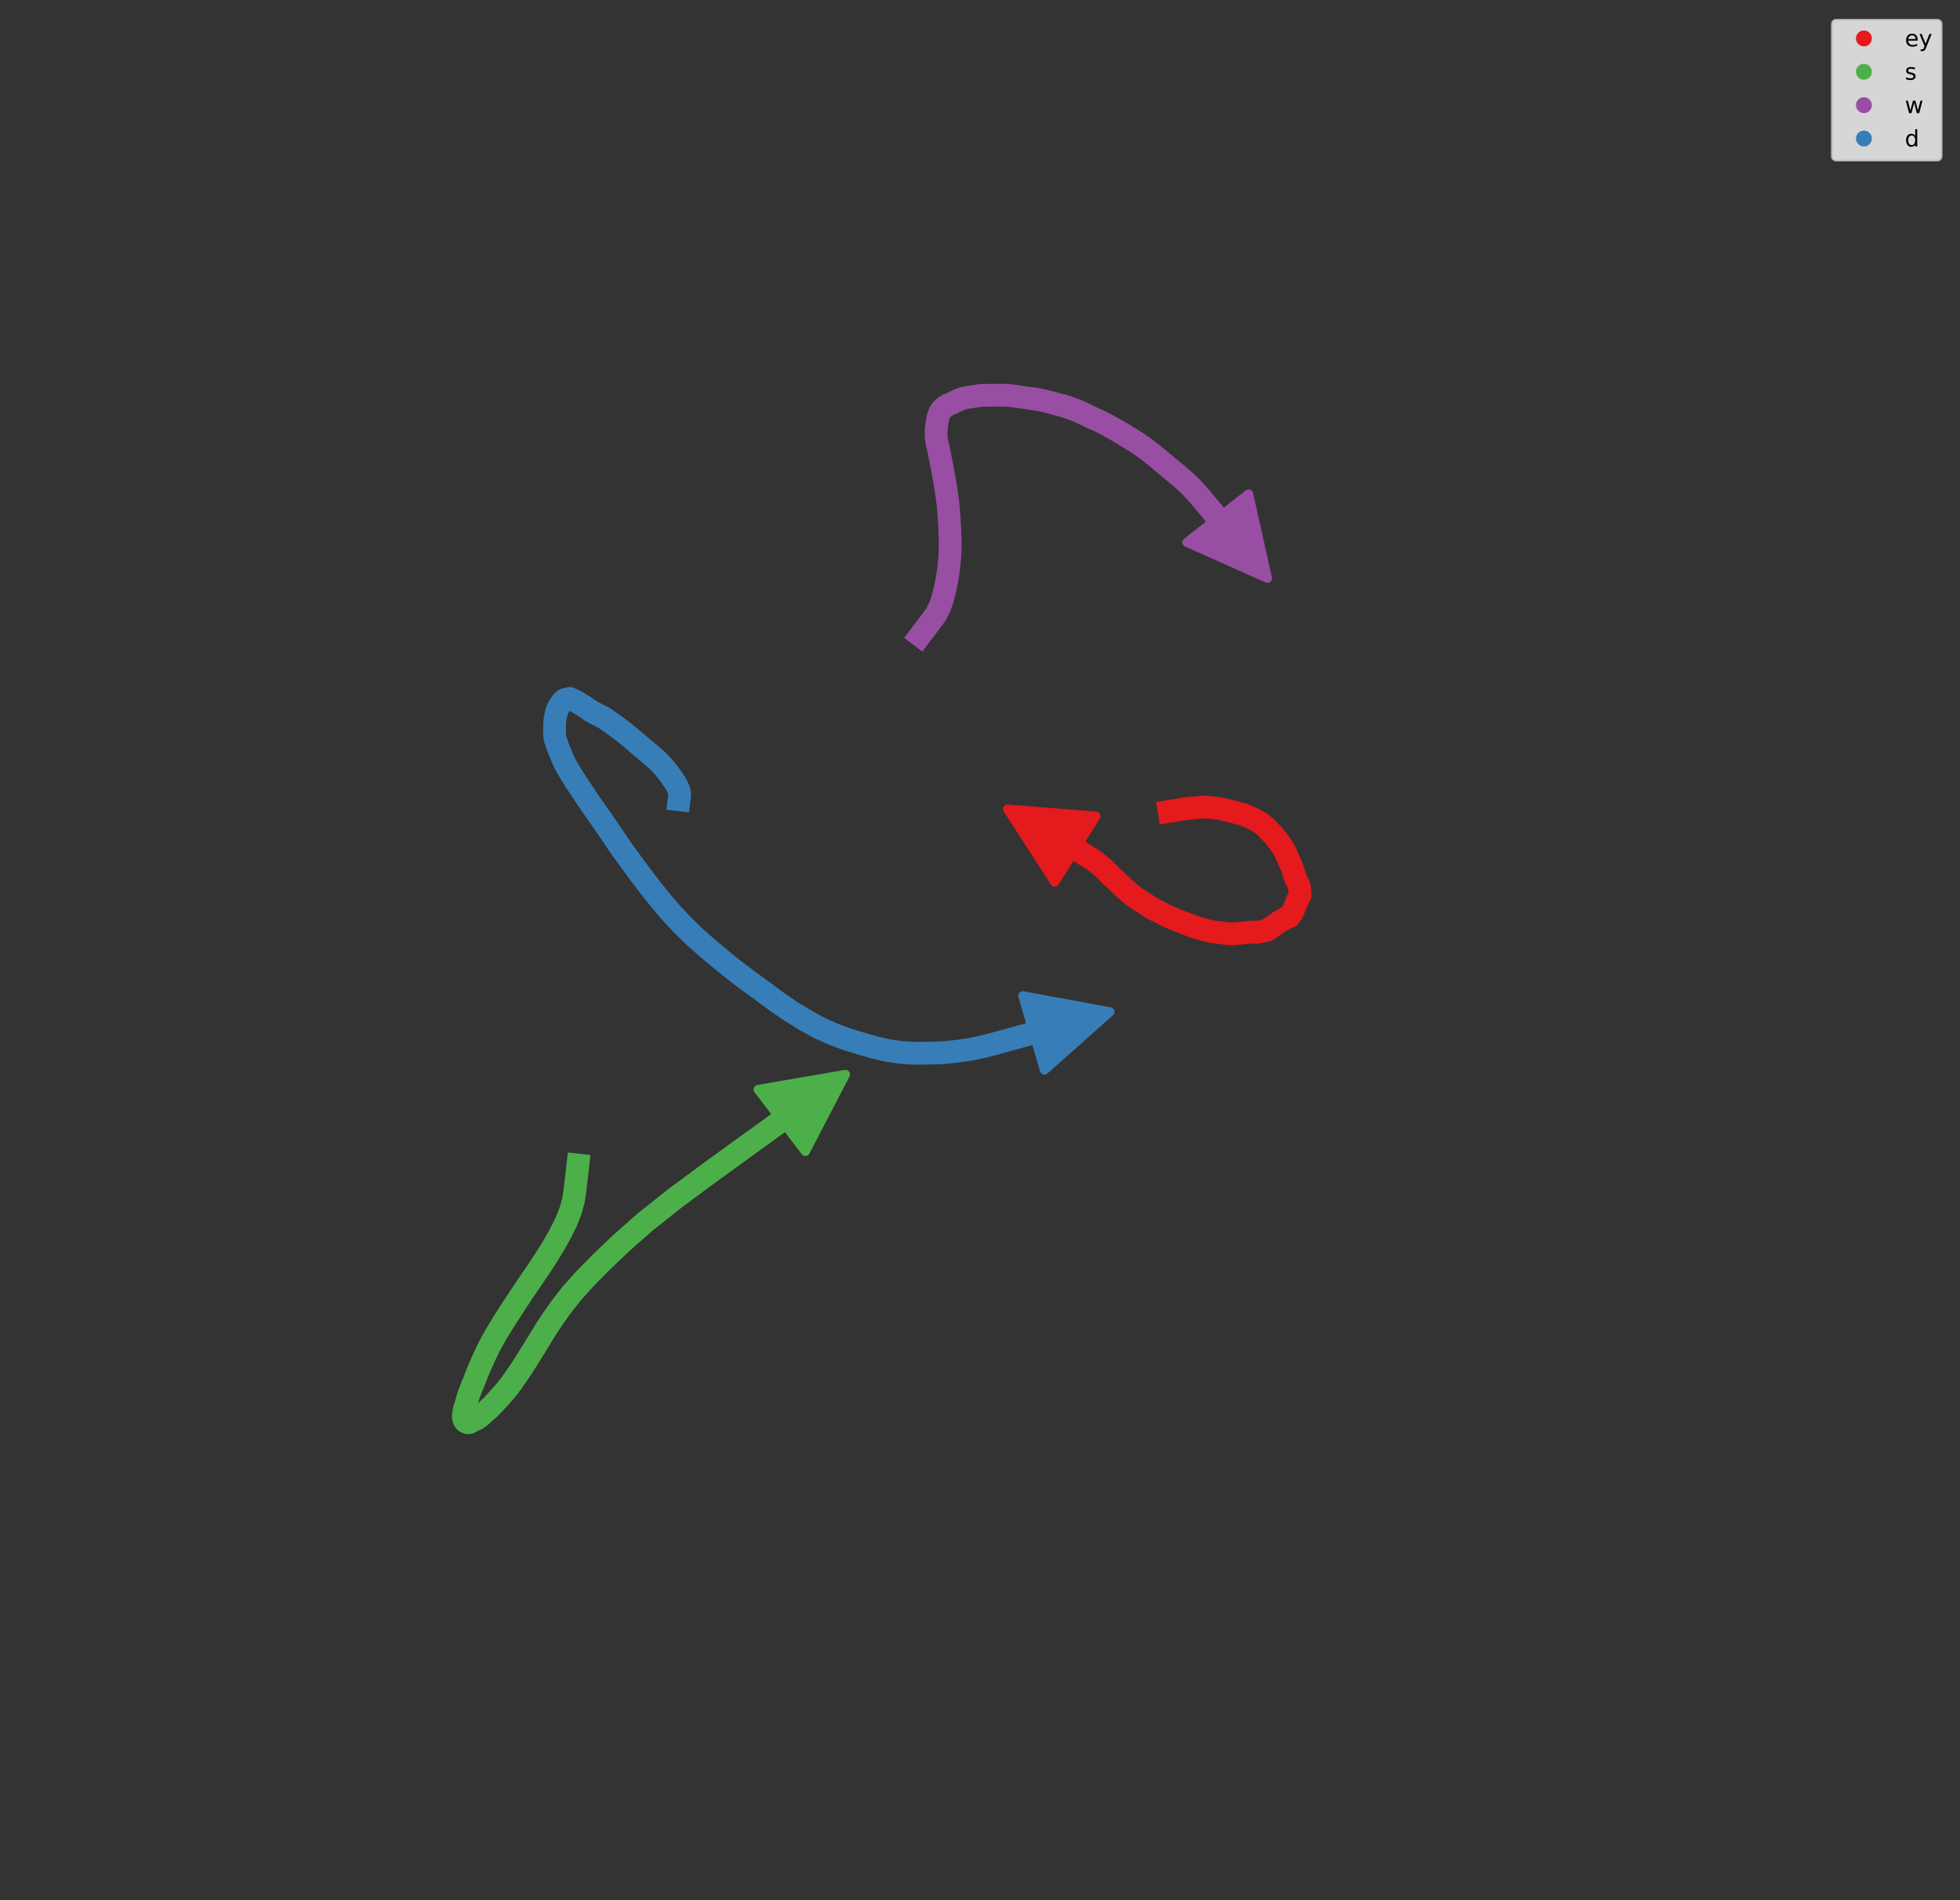 <?xml version="1.0" encoding="utf-8" standalone="no"?>
<!DOCTYPE svg PUBLIC "-//W3C//DTD SVG 1.1//EN"
  "http://www.w3.org/Graphics/SVG/1.1/DTD/svg11.dtd">
<!-- Created with matplotlib (https://matplotlib.org/) -->
<svg height="835.877pt" version="1.1" viewBox="0 0 861.923 835.877" width="861.923pt" xmlns="http://www.w3.org/2000/svg" xmlns:xlink="http://www.w3.org/1999/xlink">
 <rect x="0" y="0" width="861.923" height="835.877" fill="#333333" stroke="none"/>
 <defs>
  <style type="text/css">
*{stroke-linecap:butt;stroke-linejoin:round;}
  </style>
 </defs>
 <g id="figure_1">
  <g id="patch_1">
   <path d="M -0 835.877 
L 861.923 835.877 
L 861.923 0 
L -0 0 
z
" style="fill:none;"/>
  </g>
  <g id="axes_1">
   <g id="patch_2">
    <path clip-path="url(#p06ddae55f5)" d="M 488.093 445.065 
L 459.296 470.675 
L 454.55 454.364 
L 448.883 455.929 
L 448.864 455.864 
L 454.531 454.299 
L 449.785 437.988 
z
" style="fill:#377eb8;stroke:#377eb8;stroke-linejoin:miter;stroke-width:4;"/>
   </g>
   <g id="patch_3">
    <path clip-path="url(#p06ddae55f5)" d="M 443.08 355.861 
L 481.941 358.974 
L 472.908 373.466 
L 477.096 375.943 
L 477.06 376.001 
L 472.872 373.524 
L 463.84 388.015 
z
" style="fill:#e41a1c;stroke:#e41a1c;stroke-linejoin:miter;stroke-width:4;"/>
   </g>
   <g id="patch_4">
    <path clip-path="url(#p06ddae55f5)" d="M 371.791 472.591 
L 354.176 506.479 
L 343.806 492.864 
L 328.056 504.25 
L 328.014 504.195 
L 343.764 492.81 
L 333.394 479.195 
z
" style="fill:#4daf4a;stroke:#4daf4a;stroke-linejoin:miter;stroke-width:4;"/>
   </g>
   <g id="patch_5">
    <path clip-path="url(#p06ddae55f5)" d="M 557.376 254.369 
L 521.922 238.56 
L 535.477 227.927 
L 533.579 225.631 
L 533.633 225.588 
L 535.532 227.885 
L 549.087 217.252 
z
" style="fill:#984ea3;stroke:#984ea3;stroke-linejoin:miter;stroke-width:4;"/>
   </g>
   <g id="line2d_1">
    <path clip-path="url(#p06ddae55f5)" d="M 298.636 351.757 
L 298.723 351.009 
L 298.804 350.254 
L 298.859 349.446 
L 298.805 348.471 
L 298.519 347.449 
L 297.935 346.18 
L 297.135 344.588 
L 295.979 342.868 
L 294.717 341.088 
L 293.22 339.097 
L 291.347 336.881 
L 289.184 334.594 
L 286.785 332.453 
L 284.302 330.418 
L 281.876 328.376 
L 279.519 326.338 
L 277.082 324.305 
L 274.588 322.261 
L 272.035 320.322 
L 269.689 318.609 
L 267.587 317.083 
L 265.552 315.688 
L 263.554 314.699 
L 261.65 313.745 
L 259.942 312.79 
L 258.567 311.819 
L 257.208 310.918 
L 255.88 310.051 
L 254.72 309.358 
L 253.602 308.681 
L 252.513 308.103 
L 251.504 307.647 
L 250.511 307.209 
L 249.726 307.375 
L 248.93 307.556 
L 248.109 307.834 
L 247.476 308.423 
L 246.854 309.147 
L 246.313 309.912 
L 245.829 310.679 
L 245.376 311.504 
L 244.935 312.591 
L 244.571 313.914 
L 244.235 315.312 
L 244.034 316.779 
L 243.917 318.271 
L 243.885 319.809 
L 243.87 321.512 
L 243.845 323.263 
L 244.179 325.15 
L 244.879 327.161 
L 245.571 329.175 
L 246.401 331.217 
L 247.306 333.429 
L 248.471 335.974 
L 249.933 338.52 
L 251.538 341.181 
L 253.291 343.948 
L 255.249 346.895 
L 257.334 350.047 
L 259.541 353.352 
L 261.826 356.636 
L 264.187 359.956 
L 266.792 363.696 
L 269.663 367.935 
L 272.631 372.352 
L 275.902 376.884 
L 279.276 381.509 
L 282.966 386.485 
L 286.761 391.427 
L 290.839 396.462 
L 295.298 401.696 
L 300.091 406.812 
L 305.281 411.886 
L 310.939 416.887 
L 316.882 421.861 
L 323.002 426.835 
L 329.354 431.61 
L 335.519 436.073 
L 341.727 440.703 
L 348.114 445.057 
L 354.227 448.791 
L 360.345 452.17 
L 366.529 454.899 
L 372.44 457.114 
L 378.636 459.021 
L 384.765 460.794 
L 390.563 462.101 
L 396.427 462.925 
L 402.444 463.306 
L 408.584 463.207 
L 414.568 463.03 
L 420.425 462.455 
L 426.275 461.615 
L 431.879 460.493 
L 437.532 459.018 
L 443.208 457.46 
L 448.874 455.897 
L 454.54 454.332 
" style="fill:none;stroke:#377eb8;stroke-linecap:square;stroke-width:10;"/>
   </g>
   <g id="line2d_2">
    <path clip-path="url(#p06ddae55f5)" d="M 514.12 356.898 
L 522.239 355.576 
L 530.026 354.958 
L 536.806 355.713 
L 542.279 357.096 
L 546.856 358.3 
L 550.973 360.077 
L 554.263 361.911 
L 556.598 363.846 
L 558.701 365.936 
L 560.618 368.093 
L 562.265 370.178 
L 563.612 372.032 
L 564.714 373.831 
L 565.627 375.609 
L 566.269 377.193 
L 566.952 378.812 
L 567.661 380.315 
L 568.215 381.641 
L 568.626 382.982 
L 569.109 384.336 
L 569.498 385.631 
L 569.94 386.799 
L 570.475 387.85 
L 570.957 388.767 
L 571.287 389.572 
L 571.431 390.339 
L 571.549 391.14 
L 571.595 392.033 
L 571.657 392.905 
L 571.729 393.791 
L 571.348 394.47 
L 570.961 395.199 
L 570.593 395.964 
L 570.24 396.603 
L 570.032 397.268 
L 569.741 398.075 
L 569.484 398.698 
L 569.213 399.296 
L 568.959 399.894 
L 568.705 400.507 
L 568.39 401.125 
L 568.014 401.829 
L 567.576 402.525 
L 567.059 403.181 
L 565.902 403.589 
L 565.053 404.005 
L 564.458 404.432 
L 563.736 404.788 
L 562.895 405.18 
L 562.077 405.821 
L 561.185 406.423 
L 560.471 406.927 
L 559.771 407.473 
L 559.012 407.947 
L 558.253 408.376 
L 557.671 408.91 
L 557.144 409.236 
L 556.294 409.36 
L 555.665 409.494 
L 554.843 409.625 
L 553.876 409.898 
L 553.029 410.082 
L 552.04 410.04 
L 550.68 409.993 
L 549.272 410.076 
L 548.169 410.25 
L 547.17 410.314 
L 546.221 410.383 
L 544.991 410.55 
L 543.496 410.665 
L 541.907 410.741 
L 540.13 410.696 
L 538.295 410.479 
L 536.738 410.249 
L 535.3 410.108 
L 533.748 409.908 
L 532.047 409.587 
L 530.11 409.174 
L 528.227 408.544 
L 526.299 407.982 
L 524.44 407.445 
L 522.576 406.688 
L 520.386 405.838 
L 518.009 404.887 
L 515.622 403.934 
L 513.304 402.952 
L 511.06 401.783 
L 508.509 400.511 
L 505.836 399.05 
L 503.409 397.408 
L 500.378 395.587 
L 497.499 393.397 
L 494.508 390.832 
L 491.673 388.086 
L 488.651 385.313 
L 485.14 381.78 
L 481.209 378.562 
L 477.078 375.972 
L 472.89 373.495 
" style="fill:none;stroke:#e41a1c;stroke-linecap:square;stroke-width:10;"/>
   </g>
   <g id="line2d_3">
    <path clip-path="url(#p06ddae55f5)" d="M 254.12 512.449 
L 253.533 517.628 
L 252.941 522.804 
L 252.181 528.024 
L 250.763 533.033 
L 248.828 537.77 
L 246.445 542.539 
L 243.635 547.57 
L 240.392 552.835 
L 237.005 558.001 
L 233.634 562.982 
L 230.374 567.767 
L 227.367 572.296 
L 224.475 576.733 
L 221.916 580.747 
L 219.594 584.476 
L 217.456 588.096 
L 215.582 591.496 
L 214.017 594.618 
L 212.697 597.474 
L 211.542 600.032 
L 210.491 602.447 
L 209.607 604.638 
L 208.838 606.638 
L 208.127 608.469 
L 207.401 610.172 
L 206.781 611.754 
L 206.256 613.162 
L 205.833 614.481 
L 205.494 615.668 
L 205.19 616.763 
L 204.921 617.766 
L 204.611 618.661 
L 204.332 619.485 
L 204.154 620.163 
L 204.054 620.838 
L 203.945 621.456 
L 203.832 622.001 
L 203.776 622.47 
L 203.731 622.872 
L 203.753 623.227 
L 203.823 623.575 
L 203.878 623.907 
L 203.966 624.227 
L 204.095 624.538 
L 204.225 624.815 
L 204.352 625.045 
L 204.496 625.205 
L 204.667 625.337 
L 204.912 625.488 
L 205.214 625.623 
L 205.556 625.747 
L 205.856 625.818 
L 206.185 625.791 
L 206.525 625.701 
L 206.811 625.54 
L 207.085 625.356 
L 207.372 625.178 
L 207.695 625.014 
L 208.103 624.84 
L 208.535 624.65 
L 208.982 624.469 
L 209.441 624.222 
L 209.943 623.909 
L 210.498 623.536 
L 211.06 623.101 
L 211.654 622.624 
L 212.244 622.03 
L 212.898 621.459 
L 213.597 620.881 
L 214.326 620.234 
L 215.106 619.514 
L 215.918 618.718 
L 216.76 617.844 
L 217.713 616.86 
L 218.708 615.781 
L 219.791 614.575 
L 220.957 613.258 
L 222.175 611.848 
L 223.478 610.286 
L 224.82 608.501 
L 226.259 606.455 
L 227.755 604.274 
L 229.381 601.913 
L 231.114 599.192 
L 232.946 596.254 
L 235.039 592.895 
L 237.384 589.045 
L 240.045 584.701 
L 243.213 579.922 
L 246.875 574.745 
L 251.374 568.999 
L 257.209 562.495 
L 264.591 554.988 
L 273.358 546.615 
L 283.864 537.365 
L 297.067 526.9 
L 312.356 515.58 
L 328.035 504.222 
L 343.785 492.837 
" style="fill:none;stroke:#4daf4a;stroke-linecap:square;stroke-width:10;"/>
   </g>
   <g id="line2d_4">
    <path clip-path="url(#p06ddae55f5)" d="M 404.621 279.59 
L 406.422 277.214 
L 408.224 274.838 
L 410.038 272.457 
L 411.765 270.024 
L 413.192 267.108 
L 414.315 264.017 
L 415.296 260.436 
L 416.273 255.877 
L 417.089 250.792 
L 417.686 245.007 
L 417.888 238.967 
L 417.684 232.996 
L 417.326 227.089 
L 416.875 221.576 
L 416.186 216.577 
L 415.456 211.847 
L 414.716 207.67 
L 413.998 204.053 
L 413.398 200.962 
L 412.872 198.379 
L 412.414 196.187 
L 411.98 194.39 
L 411.713 192.48 
L 411.63 190.526 
L 411.704 188.637 
L 411.909 186.962 
L 412.159 185.489 
L 412.391 184.235 
L 412.706 183.001 
L 413.133 181.788 
L 413.595 180.864 
L 414.158 180.189 
L 414.821 179.448 
L 415.498 178.969 
L 416.166 178.509 
L 416.845 178.1 
L 417.601 177.773 
L 418.429 177.448 
L 419.405 176.944 
L 420.397 176.461 
L 421.439 175.988 
L 422.495 175.576 
L 423.521 175.267 
L 424.597 174.957 
L 425.726 174.764 
L 426.941 174.593 
L 428.28 174.383 
L 429.698 174.164 
L 431.184 173.938 
L 432.714 173.858 
L 434.338 173.858 
L 435.98 173.864 
L 437.64 173.837 
L 439.343 173.807 
L 441.139 173.827 
L 443.004 173.904 
L 444.849 174.065 
L 446.735 174.332 
L 448.698 174.609 
L 450.74 174.917 
L 452.936 175.212 
L 455.227 175.511 
L 457.472 175.951 
L 459.792 176.439 
L 462.143 177.014 
L 464.474 177.681 
L 466.778 178.271 
L 469.006 178.951 
L 471.149 179.7 
L 473.425 180.543 
L 475.743 181.576 
L 478.033 182.669 
L 480.359 183.797 
L 482.633 184.812 
L 484.868 185.871 
L 487.045 187.037 
L 489.147 188.202 
L 491.262 189.392 
L 493.436 190.662 
L 495.597 192.02 
L 497.762 193.332 
L 499.968 194.705 
L 502.23 196.245 
L 504.508 197.924 
L 506.762 199.679 
L 508.952 201.404 
L 511.095 203.251 
L 513.303 205.107 
L 515.509 206.913 
L 517.726 208.721 
L 519.84 210.534 
L 521.872 212.341 
L 523.844 214.282 
L 525.861 216.438 
L 527.857 218.71 
L 529.813 221.011 
L 531.709 223.313 
L 533.606 225.609 
L 535.504 227.906 
" style="fill:none;stroke:#984ea3;stroke-linecap:square;stroke-width:10;"/>
   </g>
   <g id="legend_1">
    <g id="patch_6">
     <path d="M 807.67 70.512 
L 851.742 70.512 
Q 853.742 70.512 853.742 68.512 
L 853.742 10.799 
Q 853.742 8.799 851.742 8.799 
L 807.67 8.799 
Q 805.67 8.799 805.67 10.799 
L 805.67 68.512 
Q 805.67 70.512 807.67 70.512 
z
" style="fill:#ffffff;opacity:0.8;stroke:#cccccc;stroke-linejoin:miter;"/>
    </g>
    <g id="line2d_5"/>
    <g id="line2d_6">
     <defs>
      <path d="M 0 3 
C 0.796 3 1.559 2.684 2.121 2.121 
C 2.684 1.559 3 0.796 3 0 
C 3 -0.796 2.684 -1.559 2.121 -2.121 
C 1.559 -2.684 0.796 -3 0 -3 
C -0.796 -3 -1.559 -2.684 -2.121 -2.121 
C -2.684 -1.559 -3 -0.796 -3 0 
C -3 0.796 -2.684 1.559 -2.121 2.121 
C -1.559 2.684 -0.796 3 0 3 
z
" id="mb43de1eaab" style="stroke:#e41a1c;"/>
     </defs>
     <g>
      <use style="fill:#e41a1c;stroke:#e41a1c;" x="819.67" xlink:href="#mb43de1eaab" y="16.898"/>
     </g>
    </g>
    <g id="text_1">
     <!-- ey -->
     <defs>
      <path d="M 56.203 29.594 
L 56.203 25.203 
L 14.891 25.203 
Q 15.484 15.922 20.484 11.062 
Q 25.484 6.203 34.422 6.203 
Q 39.594 6.203 44.453 7.469 
Q 49.312 8.734 54.109 11.281 
L 54.109 2.781 
Q 49.266 0.734 44.188 -0.344 
Q 39.109 -1.422 33.891 -1.422 
Q 20.797 -1.422 13.156 6.188 
Q 5.516 13.812 5.516 26.812 
Q 5.516 40.234 12.766 48.109 
Q 20.016 56 32.328 56 
Q 43.359 56 49.781 48.891 
Q 56.203 41.797 56.203 29.594 
z
M 47.219 32.234 
Q 47.125 39.594 43.094 43.984 
Q 39.062 48.391 32.422 48.391 
Q 24.906 48.391 20.391 44.141 
Q 15.875 39.891 15.188 32.172 
z
" id="DejaVuSans-101"/>
      <path d="M 32.172 -5.078 
Q 28.375 -14.844 24.75 -17.812 
Q 21.141 -20.797 15.094 -20.797 
L 7.906 -20.797 
L 7.906 -13.281 
L 13.188 -13.281 
Q 16.891 -13.281 18.938 -11.516 
Q 21 -9.766 23.484 -3.219 
L 25.094 0.875 
L 2.984 54.688 
L 12.5 54.688 
L 29.594 11.922 
L 46.688 54.688 
L 56.203 54.688 
z
" id="DejaVuSans-121"/>
     </defs>
     <g transform="translate(837.67 20.398)scale(0.1 -0.1)">
      <use xlink:href="#DejaVuSans-101"/>
      <use x="61.523" xlink:href="#DejaVuSans-121"/>
     </g>
    </g>
    <g id="line2d_7"/>
    <g id="line2d_8">
     <defs>
      <path d="M 0 3 
C 0.796 3 1.559 2.684 2.121 2.121 
C 2.684 1.559 3 0.796 3 0 
C 3 -0.796 2.684 -1.559 2.121 -2.121 
C 1.559 -2.684 0.796 -3 0 -3 
C -0.796 -3 -1.559 -2.684 -2.121 -2.121 
C -2.684 -1.559 -3 -0.796 -3 0 
C -3 0.796 -2.684 1.559 -2.121 2.121 
C -1.559 2.684 -0.796 3 0 3 
z
" id="m87cc8a7596" style="stroke:#4daf4a;"/>
     </defs>
     <g>
      <use style="fill:#4daf4a;stroke:#4daf4a;" x="819.67" xlink:href="#m87cc8a7596" y="31.576"/>
     </g>
    </g>
    <g id="text_2">
     <!-- s -->
     <defs>
      <path d="M 44.281 53.078 
L 44.281 44.578 
Q 40.484 46.531 36.375 47.5 
Q 32.281 48.484 27.875 48.484 
Q 21.188 48.484 17.844 46.438 
Q 14.5 44.391 14.5 40.281 
Q 14.5 37.156 16.891 35.375 
Q 19.281 33.594 26.516 31.984 
L 29.594 31.297 
Q 39.156 29.25 43.188 25.516 
Q 47.219 21.781 47.219 15.094 
Q 47.219 7.469 41.188 3.016 
Q 35.156 -1.422 24.609 -1.422 
Q 20.219 -1.422 15.453 -0.562 
Q 10.688 0.297 5.422 2 
L 5.422 11.281 
Q 10.406 8.688 15.234 7.391 
Q 20.062 6.109 24.812 6.109 
Q 31.156 6.109 34.562 8.281 
Q 37.984 10.453 37.984 14.406 
Q 37.984 18.062 35.516 20.016 
Q 33.062 21.969 24.703 23.781 
L 21.578 24.516 
Q 13.234 26.266 9.516 29.906 
Q 5.812 33.547 5.812 39.891 
Q 5.812 47.609 11.281 51.797 
Q 16.75 56 26.812 56 
Q 31.781 56 36.172 55.266 
Q 40.578 54.547 44.281 53.078 
z
" id="DejaVuSans-115"/>
     </defs>
     <g transform="translate(837.67 35.076)scale(0.1 -0.1)">
      <use xlink:href="#DejaVuSans-115"/>
     </g>
    </g>
    <g id="line2d_9"/>
    <g id="line2d_10">
     <defs>
      <path d="M 0 3 
C 0.796 3 1.559 2.684 2.121 2.121 
C 2.684 1.559 3 0.796 3 0 
C 3 -0.796 2.684 -1.559 2.121 -2.121 
C 1.559 -2.684 0.796 -3 0 -3 
C -0.796 -3 -1.559 -2.684 -2.121 -2.121 
C -2.684 -1.559 -3 -0.796 -3 0 
C -3 0.796 -2.684 1.559 -2.121 2.121 
C -1.559 2.684 -0.796 3 0 3 
z
" id="m5fb7ad7252" style="stroke:#984ea3;"/>
     </defs>
     <g>
      <use style="fill:#984ea3;stroke:#984ea3;" x="819.67" xlink:href="#m5fb7ad7252" y="46.254"/>
     </g>
    </g>
    <g id="text_3">
     <!-- w -->
     <defs>
      <path d="M 4.203 54.688 
L 13.188 54.688 
L 24.422 12.016 
L 35.594 54.688 
L 46.188 54.688 
L 57.422 12.016 
L 68.609 54.688 
L 77.594 54.688 
L 63.281 0 
L 52.688 0 
L 40.922 44.828 
L 29.109 0 
L 18.5 0 
z
" id="DejaVuSans-119"/>
     </defs>
     <g transform="translate(837.67 49.754)scale(0.1 -0.1)">
      <use xlink:href="#DejaVuSans-119"/>
     </g>
    </g>
    <g id="line2d_11"/>
    <g id="line2d_12">
     <defs>
      <path d="M 0 3 
C 0.796 3 1.559 2.684 2.121 2.121 
C 2.684 1.559 3 0.796 3 0 
C 3 -0.796 2.684 -1.559 2.121 -2.121 
C 1.559 -2.684 0.796 -3 0 -3 
C -0.796 -3 -1.559 -2.684 -2.121 -2.121 
C -2.684 -1.559 -3 -0.796 -3 0 
C -3 0.796 -2.684 1.559 -2.121 2.121 
C -1.559 2.684 -0.796 3 0 3 
z
" id="m65dcbdd897" style="stroke:#377eb8;"/>
     </defs>
     <g>
      <use style="fill:#377eb8;stroke:#377eb8;" x="819.67" xlink:href="#m65dcbdd897" y="60.932"/>
     </g>
    </g>
    <g id="text_4">
     <!-- d -->
     <defs>
      <path d="M 45.406 46.391 
L 45.406 75.984 
L 54.391 75.984 
L 54.391 0 
L 45.406 0 
L 45.406 8.203 
Q 42.578 3.328 38.25 0.953 
Q 33.938 -1.422 27.875 -1.422 
Q 17.969 -1.422 11.734 6.484 
Q 5.516 14.406 5.516 27.297 
Q 5.516 40.188 11.734 48.094 
Q 17.969 56 27.875 56 
Q 33.938 56 38.25 53.625 
Q 42.578 51.266 45.406 46.391 
z
M 14.797 27.297 
Q 14.797 17.391 18.875 11.75 
Q 22.953 6.109 30.078 6.109 
Q 37.203 6.109 41.297 11.75 
Q 45.406 17.391 45.406 27.297 
Q 45.406 37.203 41.297 42.844 
Q 37.203 48.484 30.078 48.484 
Q 22.953 48.484 18.875 42.844 
Q 14.797 37.203 14.797 27.297 
z
" id="DejaVuSans-100"/>
     </defs>
     <g transform="translate(837.67 64.432)scale(0.1 -0.1)">
      <use xlink:href="#DejaVuSans-100"/>
     </g>
    </g>
   </g>
  </g>
 </g>
 <defs>
  <clipPath id="p06ddae55f5">
   <rect height="815.4" width="837" x="21.742" y="3.799"/>
  </clipPath>
 </defs>
</svg>
